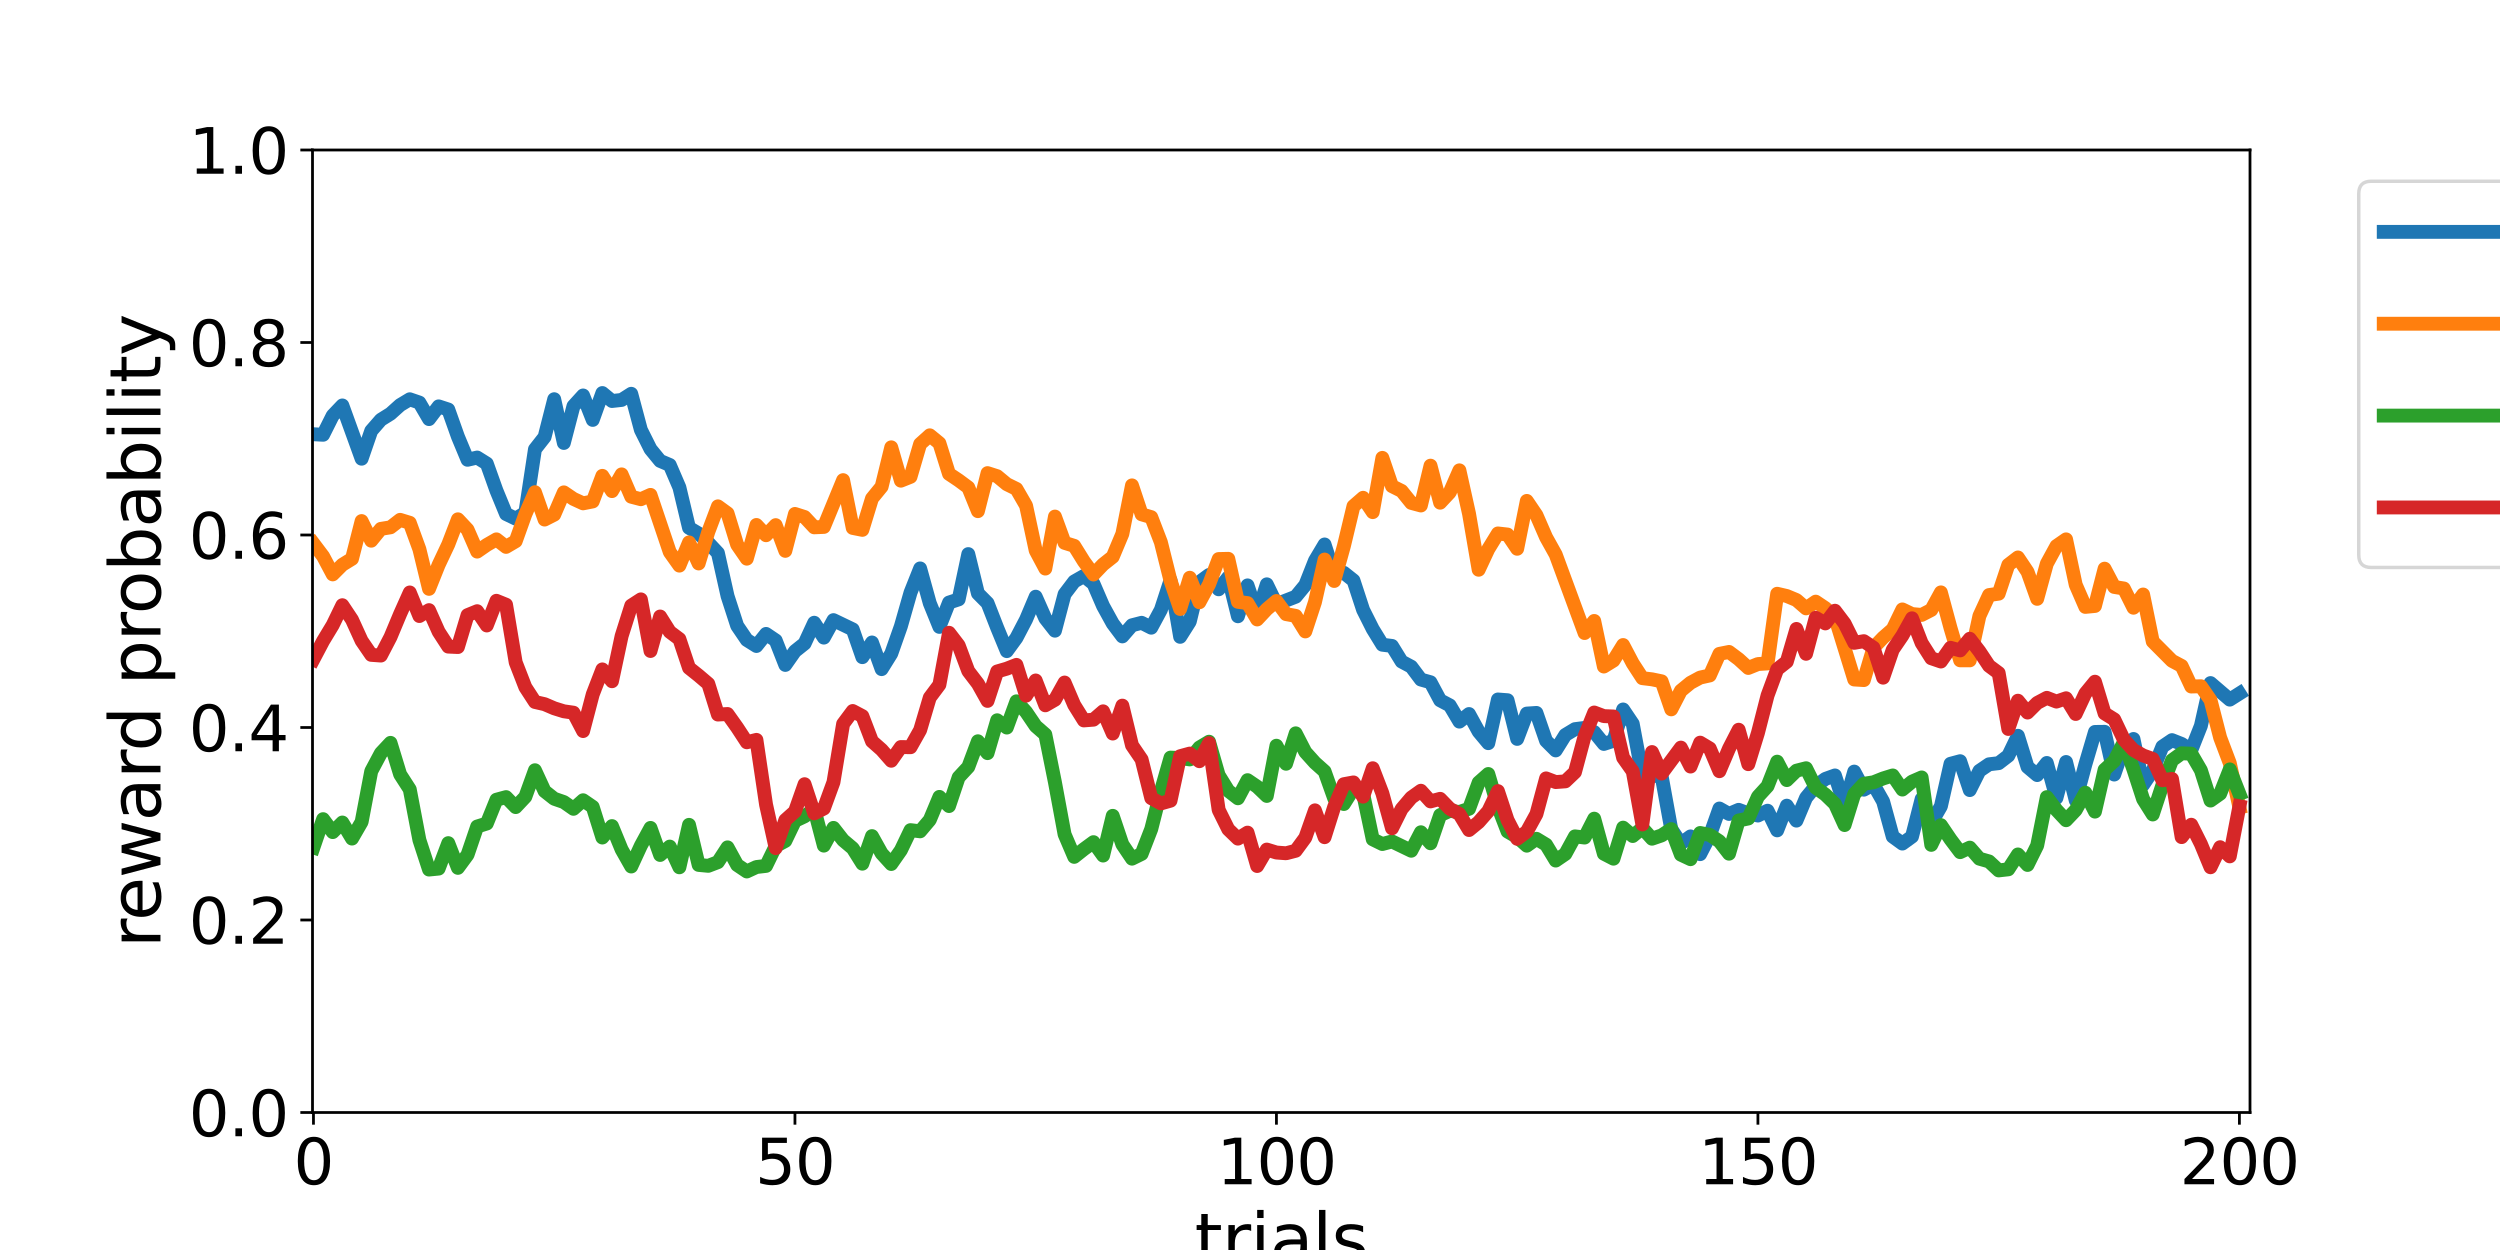 <?xml version="1.0" encoding="utf-8" standalone="no"?>
<!DOCTYPE svg PUBLIC "-//W3C//DTD SVG 1.1//EN"
  "http://www.w3.org/Graphics/SVG/1.1/DTD/svg11.dtd">
<svg xmlns:xlink="http://www.w3.org/1999/xlink" width="720pt" height="360pt" viewBox="0 0 720 360" xmlns="http://www.w3.org/2000/svg" version="1.1">
 <defs>
  <style type="text/css">*{stroke-linejoin: round; stroke-linecap: butt}</style>
 </defs>
 <g id="figure_1">
  <g id="patch_1">
   <path d="M 0 360 
L 720 360 
L 720 0 
L 0 0 
z
" style="fill: #ffffff"/>
  </g>
  <g id="axes_1">
   <g id="patch_2">
    <path d="M 90 320.4 
L 648 320.4 
L 648 43.2 
L 90 43.2 
z
" style="fill: #ffffff"/>
   </g>
   <g id="matplotlib.axis_1">
    <g id="xtick_1">
     <g id="line2d_1">
      <defs>
       <path id="m3a88f62bdb" d="M 0 0 
L 0 3.5 
" style="stroke: #000000; stroke-width: 0.8"/>
      </defs>
      <g>
       <use xlink:href="#m3a88f62bdb" x="90.277" y="320.4" style="stroke: #000000; stroke-width: 0.8"/>
      </g>
     </g>
     <g id="text_1">
      <!-- 0 -->
      <g transform="translate(84.551 341.077) scale(0.18 -0.18)">
       <defs>
        <path id="DejaVuSans-30" d="M 2034 4250 
Q 1547 4250 1301 3770 
Q 1056 3291 1056 2328 
Q 1056 1369 1301 889 
Q 1547 409 2034 409 
Q 2525 409 2770 889 
Q 3016 1369 3016 2328 
Q 3016 3291 2770 3770 
Q 2525 4250 2034 4250 
z
M 2034 4750 
Q 2819 4750 3233 4129 
Q 3647 3509 3647 2328 
Q 3647 1150 3233 529 
Q 2819 -91 2034 -91 
Q 1250 -91 836 529 
Q 422 1150 422 2328 
Q 422 3509 836 4129 
Q 1250 4750 2034 4750 
z
" transform="scale(0.016)"/>
       </defs>
       <use xlink:href="#DejaVuSans-30"/>
      </g>
     </g>
    </g>
    <g id="xtick_2">
     <g id="line2d_2">
      <g>
       <use xlink:href="#m3a88f62bdb" x="228.945" y="320.4" style="stroke: #000000; stroke-width: 0.8"/>
      </g>
     </g>
     <g id="text_2">
      <!-- 50 -->
      <g transform="translate(217.493 341.077) scale(0.18 -0.18)">
       <defs>
        <path id="DejaVuSans-35" d="M 691 4666 
L 3169 4666 
L 3169 4134 
L 1269 4134 
L 1269 2991 
Q 1406 3038 1543 3061 
Q 1681 3084 1819 3084 
Q 2600 3084 3056 2656 
Q 3513 2228 3513 1497 
Q 3513 744 3044 326 
Q 2575 -91 1722 -91 
Q 1428 -91 1123 -41 
Q 819 9 494 109 
L 494 744 
Q 775 591 1075 516 
Q 1375 441 1709 441 
Q 2250 441 2565 725 
Q 2881 1009 2881 1497 
Q 2881 1984 2565 2268 
Q 2250 2553 1709 2553 
Q 1456 2553 1204 2497 
Q 953 2441 691 2322 
L 691 4666 
z
" transform="scale(0.016)"/>
       </defs>
       <use xlink:href="#DejaVuSans-35"/>
       <use xlink:href="#DejaVuSans-30" x="63.623"/>
      </g>
     </g>
    </g>
    <g id="xtick_3">
     <g id="line2d_3">
      <g>
       <use xlink:href="#m3a88f62bdb" x="367.613" y="320.4" style="stroke: #000000; stroke-width: 0.8"/>
      </g>
     </g>
     <g id="text_3">
      <!-- 100 -->
      <g transform="translate(350.435 341.077) scale(0.18 -0.18)">
       <defs>
        <path id="DejaVuSans-31" d="M 794 531 
L 1825 531 
L 1825 4091 
L 703 3866 
L 703 4441 
L 1819 4666 
L 2450 4666 
L 2450 531 
L 3481 531 
L 3481 0 
L 794 0 
L 794 531 
z
" transform="scale(0.016)"/>
       </defs>
       <use xlink:href="#DejaVuSans-31"/>
       <use xlink:href="#DejaVuSans-30" x="63.623"/>
       <use xlink:href="#DejaVuSans-30" x="127.246"/>
      </g>
     </g>
    </g>
    <g id="xtick_4">
     <g id="line2d_4">
      <g>
       <use xlink:href="#m3a88f62bdb" x="506.281" y="320.4" style="stroke: #000000; stroke-width: 0.8"/>
      </g>
     </g>
     <g id="text_4">
      <!-- 150 -->
      <g transform="translate(489.103 341.077) scale(0.18 -0.18)">
       <use xlink:href="#DejaVuSans-31"/>
       <use xlink:href="#DejaVuSans-35" x="63.623"/>
       <use xlink:href="#DejaVuSans-30" x="127.246"/>
      </g>
     </g>
    </g>
    <g id="xtick_5">
     <g id="line2d_5">
      <g>
       <use xlink:href="#m3a88f62bdb" x="644.949" y="320.4" style="stroke: #000000; stroke-width: 0.8"/>
      </g>
     </g>
     <g id="text_5">
      <!-- 200 -->
      <g transform="translate(627.771 341.077) scale(0.18 -0.18)">
       <defs>
        <path id="DejaVuSans-32" d="M 1228 531 
L 3431 531 
L 3431 0 
L 469 0 
L 469 531 
Q 828 903 1448 1529 
Q 2069 2156 2228 2338 
Q 2531 2678 2651 2914 
Q 2772 3150 2772 3378 
Q 2772 3750 2511 3984 
Q 2250 4219 1831 4219 
Q 1534 4219 1204 4116 
Q 875 4013 500 3803 
L 500 4441 
Q 881 4594 1212 4672 
Q 1544 4750 1819 4750 
Q 2544 4750 2975 4387 
Q 3406 4025 3406 3419 
Q 3406 3131 3298 2873 
Q 3191 2616 2906 2266 
Q 2828 2175 2409 1742 
Q 1991 1309 1228 531 
z
" transform="scale(0.016)"/>
       </defs>
       <use xlink:href="#DejaVuSans-32"/>
       <use xlink:href="#DejaVuSans-30" x="63.623"/>
       <use xlink:href="#DejaVuSans-30" x="127.246"/>
      </g>
     </g>
    </g>
    <g id="text_6">
     <!-- trials -->
     <g transform="translate(344.075 364.017) scale(0.2 -0.2)">
      <defs>
       <path id="DejaVuSans-74" d="M 1172 4494 
L 1172 3500 
L 2356 3500 
L 2356 3053 
L 1172 3053 
L 1172 1153 
Q 1172 725 1289 603 
Q 1406 481 1766 481 
L 2356 481 
L 2356 0 
L 1766 0 
Q 1100 0 847 248 
Q 594 497 594 1153 
L 594 3053 
L 172 3053 
L 172 3500 
L 594 3500 
L 594 4494 
L 1172 4494 
z
" transform="scale(0.016)"/>
       <path id="DejaVuSans-72" d="M 2631 2963 
Q 2534 3019 2420 3045 
Q 2306 3072 2169 3072 
Q 1681 3072 1420 2755 
Q 1159 2438 1159 1844 
L 1159 0 
L 581 0 
L 581 3500 
L 1159 3500 
L 1159 2956 
Q 1341 3275 1631 3429 
Q 1922 3584 2338 3584 
Q 2397 3584 2469 3576 
Q 2541 3569 2628 3553 
L 2631 2963 
z
" transform="scale(0.016)"/>
       <path id="DejaVuSans-69" d="M 603 3500 
L 1178 3500 
L 1178 0 
L 603 0 
L 603 3500 
z
M 603 4863 
L 1178 4863 
L 1178 4134 
L 603 4134 
L 603 4863 
z
" transform="scale(0.016)"/>
       <path id="DejaVuSans-61" d="M 2194 1759 
Q 1497 1759 1228 1600 
Q 959 1441 959 1056 
Q 959 750 1161 570 
Q 1363 391 1709 391 
Q 2188 391 2477 730 
Q 2766 1069 2766 1631 
L 2766 1759 
L 2194 1759 
z
M 3341 1997 
L 3341 0 
L 2766 0 
L 2766 531 
Q 2569 213 2275 61 
Q 1981 -91 1556 -91 
Q 1019 -91 701 211 
Q 384 513 384 1019 
Q 384 1609 779 1909 
Q 1175 2209 1959 2209 
L 2766 2209 
L 2766 2266 
Q 2766 2663 2505 2880 
Q 2244 3097 1772 3097 
Q 1472 3097 1187 3025 
Q 903 2953 641 2809 
L 641 3341 
Q 956 3463 1253 3523 
Q 1550 3584 1831 3584 
Q 2591 3584 2966 3190 
Q 3341 2797 3341 1997 
z
" transform="scale(0.016)"/>
       <path id="DejaVuSans-6c" d="M 603 4863 
L 1178 4863 
L 1178 0 
L 603 0 
L 603 4863 
z
" transform="scale(0.016)"/>
       <path id="DejaVuSans-73" d="M 2834 3397 
L 2834 2853 
Q 2591 2978 2328 3040 
Q 2066 3103 1784 3103 
Q 1356 3103 1142 2972 
Q 928 2841 928 2578 
Q 928 2378 1081 2264 
Q 1234 2150 1697 2047 
L 1894 2003 
Q 2506 1872 2764 1633 
Q 3022 1394 3022 966 
Q 3022 478 2636 193 
Q 2250 -91 1575 -91 
Q 1294 -91 989 -36 
Q 684 19 347 128 
L 347 722 
Q 666 556 975 473 
Q 1284 391 1588 391 
Q 1994 391 2212 530 
Q 2431 669 2431 922 
Q 2431 1156 2273 1281 
Q 2116 1406 1581 1522 
L 1381 1569 
Q 847 1681 609 1914 
Q 372 2147 372 2553 
Q 372 3047 722 3315 
Q 1072 3584 1716 3584 
Q 2034 3584 2315 3537 
Q 2597 3491 2834 3397 
z
" transform="scale(0.016)"/>
      </defs>
      <use xlink:href="#DejaVuSans-74"/>
      <use xlink:href="#DejaVuSans-72" x="39.209"/>
      <use xlink:href="#DejaVuSans-69" x="80.322"/>
      <use xlink:href="#DejaVuSans-61" x="108.105"/>
      <use xlink:href="#DejaVuSans-6c" x="169.385"/>
      <use xlink:href="#DejaVuSans-73" x="197.168"/>
     </g>
    </g>
   </g>
   <g id="matplotlib.axis_2">
    <g id="ytick_1">
     <g id="line2d_6">
      <defs>
       <path id="mb2c77ee489" d="M 0 0 
L -3.5 0 
" style="stroke: #000000; stroke-width: 0.8"/>
      </defs>
      <g>
       <use xlink:href="#mb2c77ee489" x="90" y="320.4" style="stroke: #000000; stroke-width: 0.8"/>
      </g>
     </g>
     <g id="text_7">
      <!-- 0.0 -->
      <g transform="translate(54.374 327.239) scale(0.18 -0.18)">
       <defs>
        <path id="DejaVuSans-2e" d="M 684 794 
L 1344 794 
L 1344 0 
L 684 0 
L 684 794 
z
" transform="scale(0.016)"/>
       </defs>
       <use xlink:href="#DejaVuSans-30"/>
       <use xlink:href="#DejaVuSans-2e" x="63.623"/>
       <use xlink:href="#DejaVuSans-30" x="95.41"/>
      </g>
     </g>
    </g>
    <g id="ytick_2">
     <g id="line2d_7">
      <g>
       <use xlink:href="#mb2c77ee489" x="90" y="264.96" style="stroke: #000000; stroke-width: 0.8"/>
      </g>
     </g>
     <g id="text_8">
      <!-- 0.2 -->
      <g transform="translate(54.374 271.799) scale(0.18 -0.18)">
       <use xlink:href="#DejaVuSans-30"/>
       <use xlink:href="#DejaVuSans-2e" x="63.623"/>
       <use xlink:href="#DejaVuSans-32" x="95.41"/>
      </g>
     </g>
    </g>
    <g id="ytick_3">
     <g id="line2d_8">
      <g>
       <use xlink:href="#mb2c77ee489" x="90" y="209.52" style="stroke: #000000; stroke-width: 0.8"/>
      </g>
     </g>
     <g id="text_9">
      <!-- 0.4 -->
      <g transform="translate(54.374 216.359) scale(0.18 -0.18)">
       <defs>
        <path id="DejaVuSans-34" d="M 2419 4116 
L 825 1625 
L 2419 1625 
L 2419 4116 
z
M 2253 4666 
L 3047 4666 
L 3047 1625 
L 3713 1625 
L 3713 1100 
L 3047 1100 
L 3047 0 
L 2419 0 
L 2419 1100 
L 313 1100 
L 313 1709 
L 2253 4666 
z
" transform="scale(0.016)"/>
       </defs>
       <use xlink:href="#DejaVuSans-30"/>
       <use xlink:href="#DejaVuSans-2e" x="63.623"/>
       <use xlink:href="#DejaVuSans-34" x="95.41"/>
      </g>
     </g>
    </g>
    <g id="ytick_4">
     <g id="line2d_9">
      <g>
       <use xlink:href="#mb2c77ee489" x="90" y="154.08" style="stroke: #000000; stroke-width: 0.8"/>
      </g>
     </g>
     <g id="text_10">
      <!-- 0.6 -->
      <g transform="translate(54.374 160.919) scale(0.18 -0.18)">
       <defs>
        <path id="DejaVuSans-36" d="M 2113 2584 
Q 1688 2584 1439 2293 
Q 1191 2003 1191 1497 
Q 1191 994 1439 701 
Q 1688 409 2113 409 
Q 2538 409 2786 701 
Q 3034 994 3034 1497 
Q 3034 2003 2786 2293 
Q 2538 2584 2113 2584 
z
M 3366 4563 
L 3366 3988 
Q 3128 4100 2886 4159 
Q 2644 4219 2406 4219 
Q 1781 4219 1451 3797 
Q 1122 3375 1075 2522 
Q 1259 2794 1537 2939 
Q 1816 3084 2150 3084 
Q 2853 3084 3261 2657 
Q 3669 2231 3669 1497 
Q 3669 778 3244 343 
Q 2819 -91 2113 -91 
Q 1303 -91 875 529 
Q 447 1150 447 2328 
Q 447 3434 972 4092 
Q 1497 4750 2381 4750 
Q 2619 4750 2861 4703 
Q 3103 4656 3366 4563 
z
" transform="scale(0.016)"/>
       </defs>
       <use xlink:href="#DejaVuSans-30"/>
       <use xlink:href="#DejaVuSans-2e" x="63.623"/>
       <use xlink:href="#DejaVuSans-36" x="95.41"/>
      </g>
     </g>
    </g>
    <g id="ytick_5">
     <g id="line2d_10">
      <g>
       <use xlink:href="#mb2c77ee489" x="90" y="98.64" style="stroke: #000000; stroke-width: 0.8"/>
      </g>
     </g>
     <g id="text_11">
      <!-- 0.8 -->
      <g transform="translate(54.374 105.479) scale(0.18 -0.18)">
       <defs>
        <path id="DejaVuSans-38" d="M 2034 2216 
Q 1584 2216 1326 1975 
Q 1069 1734 1069 1313 
Q 1069 891 1326 650 
Q 1584 409 2034 409 
Q 2484 409 2743 651 
Q 3003 894 3003 1313 
Q 3003 1734 2745 1975 
Q 2488 2216 2034 2216 
z
M 1403 2484 
Q 997 2584 770 2862 
Q 544 3141 544 3541 
Q 544 4100 942 4425 
Q 1341 4750 2034 4750 
Q 2731 4750 3128 4425 
Q 3525 4100 3525 3541 
Q 3525 3141 3298 2862 
Q 3072 2584 2669 2484 
Q 3125 2378 3379 2068 
Q 3634 1759 3634 1313 
Q 3634 634 3220 271 
Q 2806 -91 2034 -91 
Q 1263 -91 848 271 
Q 434 634 434 1313 
Q 434 1759 690 2068 
Q 947 2378 1403 2484 
z
M 1172 3481 
Q 1172 3119 1398 2916 
Q 1625 2713 2034 2713 
Q 2441 2713 2670 2916 
Q 2900 3119 2900 3481 
Q 2900 3844 2670 4047 
Q 2441 4250 2034 4250 
Q 1625 4250 1398 4047 
Q 1172 3844 1172 3481 
z
" transform="scale(0.016)"/>
       </defs>
       <use xlink:href="#DejaVuSans-30"/>
       <use xlink:href="#DejaVuSans-2e" x="63.623"/>
       <use xlink:href="#DejaVuSans-38" x="95.41"/>
      </g>
     </g>
    </g>
    <g id="ytick_6">
     <g id="line2d_11">
      <g>
       <use xlink:href="#mb2c77ee489" x="90" y="43.2" style="stroke: #000000; stroke-width: 0.8"/>
      </g>
     </g>
     <g id="text_12">
      <!-- 1.0 -->
      <g transform="translate(54.374 50.039) scale(0.18 -0.18)">
       <use xlink:href="#DejaVuSans-31"/>
       <use xlink:href="#DejaVuSans-2e" x="63.623"/>
       <use xlink:href="#DejaVuSans-30" x="95.41"/>
      </g>
     </g>
    </g>
    <g id="text_13">
     <!-- reward probability -->
     <g transform="translate(46.215 272.959) rotate(-90) scale(0.2 -0.2)">
      <defs>
       <path id="DejaVuSans-65" d="M 3597 1894 
L 3597 1613 
L 953 1613 
Q 991 1019 1311 708 
Q 1631 397 2203 397 
Q 2534 397 2845 478 
Q 3156 559 3463 722 
L 3463 178 
Q 3153 47 2828 -22 
Q 2503 -91 2169 -91 
Q 1331 -91 842 396 
Q 353 884 353 1716 
Q 353 2575 817 3079 
Q 1281 3584 2069 3584 
Q 2775 3584 3186 3129 
Q 3597 2675 3597 1894 
z
M 3022 2063 
Q 3016 2534 2758 2815 
Q 2500 3097 2075 3097 
Q 1594 3097 1305 2825 
Q 1016 2553 972 2059 
L 3022 2063 
z
" transform="scale(0.016)"/>
       <path id="DejaVuSans-77" d="M 269 3500 
L 844 3500 
L 1563 769 
L 2278 3500 
L 2956 3500 
L 3675 769 
L 4391 3500 
L 4966 3500 
L 4050 0 
L 3372 0 
L 2619 2869 
L 1863 0 
L 1184 0 
L 269 3500 
z
" transform="scale(0.016)"/>
       <path id="DejaVuSans-64" d="M 2906 2969 
L 2906 4863 
L 3481 4863 
L 3481 0 
L 2906 0 
L 2906 525 
Q 2725 213 2448 61 
Q 2172 -91 1784 -91 
Q 1150 -91 751 415 
Q 353 922 353 1747 
Q 353 2572 751 3078 
Q 1150 3584 1784 3584 
Q 2172 3584 2448 3432 
Q 2725 3281 2906 2969 
z
M 947 1747 
Q 947 1113 1208 752 
Q 1469 391 1925 391 
Q 2381 391 2643 752 
Q 2906 1113 2906 1747 
Q 2906 2381 2643 2742 
Q 2381 3103 1925 3103 
Q 1469 3103 1208 2742 
Q 947 2381 947 1747 
z
" transform="scale(0.016)"/>
       <path id="DejaVuSans-20" transform="scale(0.016)"/>
       <path id="DejaVuSans-70" d="M 1159 525 
L 1159 -1331 
L 581 -1331 
L 581 3500 
L 1159 3500 
L 1159 2969 
Q 1341 3281 1617 3432 
Q 1894 3584 2278 3584 
Q 2916 3584 3314 3078 
Q 3713 2572 3713 1747 
Q 3713 922 3314 415 
Q 2916 -91 2278 -91 
Q 1894 -91 1617 61 
Q 1341 213 1159 525 
z
M 3116 1747 
Q 3116 2381 2855 2742 
Q 2594 3103 2138 3103 
Q 1681 3103 1420 2742 
Q 1159 2381 1159 1747 
Q 1159 1113 1420 752 
Q 1681 391 2138 391 
Q 2594 391 2855 752 
Q 3116 1113 3116 1747 
z
" transform="scale(0.016)"/>
       <path id="DejaVuSans-6f" d="M 1959 3097 
Q 1497 3097 1228 2736 
Q 959 2375 959 1747 
Q 959 1119 1226 758 
Q 1494 397 1959 397 
Q 2419 397 2687 759 
Q 2956 1122 2956 1747 
Q 2956 2369 2687 2733 
Q 2419 3097 1959 3097 
z
M 1959 3584 
Q 2709 3584 3137 3096 
Q 3566 2609 3566 1747 
Q 3566 888 3137 398 
Q 2709 -91 1959 -91 
Q 1206 -91 779 398 
Q 353 888 353 1747 
Q 353 2609 779 3096 
Q 1206 3584 1959 3584 
z
" transform="scale(0.016)"/>
       <path id="DejaVuSans-62" d="M 3116 1747 
Q 3116 2381 2855 2742 
Q 2594 3103 2138 3103 
Q 1681 3103 1420 2742 
Q 1159 2381 1159 1747 
Q 1159 1113 1420 752 
Q 1681 391 2138 391 
Q 2594 391 2855 752 
Q 3116 1113 3116 1747 
z
M 1159 2969 
Q 1341 3281 1617 3432 
Q 1894 3584 2278 3584 
Q 2916 3584 3314 3078 
Q 3713 2572 3713 1747 
Q 3713 922 3314 415 
Q 2916 -91 2278 -91 
Q 1894 -91 1617 61 
Q 1341 213 1159 525 
L 1159 0 
L 581 0 
L 581 4863 
L 1159 4863 
L 1159 2969 
z
" transform="scale(0.016)"/>
       <path id="DejaVuSans-79" d="M 2059 -325 
Q 1816 -950 1584 -1140 
Q 1353 -1331 966 -1331 
L 506 -1331 
L 506 -850 
L 844 -850 
Q 1081 -850 1212 -737 
Q 1344 -625 1503 -206 
L 1606 56 
L 191 3500 
L 800 3500 
L 1894 763 
L 2988 3500 
L 3597 3500 
L 2059 -325 
z
" transform="scale(0.016)"/>
      </defs>
      <use xlink:href="#DejaVuSans-72"/>
      <use xlink:href="#DejaVuSans-65" x="38.863"/>
      <use xlink:href="#DejaVuSans-77" x="100.387"/>
      <use xlink:href="#DejaVuSans-61" x="182.174"/>
      <use xlink:href="#DejaVuSans-72" x="243.453"/>
      <use xlink:href="#DejaVuSans-64" x="282.816"/>
      <use xlink:href="#DejaVuSans-20" x="346.293"/>
      <use xlink:href="#DejaVuSans-70" x="378.08"/>
      <use xlink:href="#DejaVuSans-72" x="441.557"/>
      <use xlink:href="#DejaVuSans-6f" x="480.42"/>
      <use xlink:href="#DejaVuSans-62" x="541.602"/>
      <use xlink:href="#DejaVuSans-61" x="605.078"/>
      <use xlink:href="#DejaVuSans-62" x="666.357"/>
      <use xlink:href="#DejaVuSans-69" x="729.834"/>
      <use xlink:href="#DejaVuSans-6c" x="757.617"/>
      <use xlink:href="#DejaVuSans-69" x="785.4"/>
      <use xlink:href="#DejaVuSans-74" x="813.184"/>
      <use xlink:href="#DejaVuSans-79" x="852.393"/>
     </g>
    </g>
   </g>
   <g id="line2d_12">
    <path d="M 90.277 125.059 
L 93.051 125.212 
L 95.824 119.681 
L 98.597 116.771 
L 104.144 132.105 
L 106.917 124.072 
L 109.691 120.89 
L 112.464 119.155 
L 115.238 116.664 
L 118.011 114.991 
L 120.784 115.941 
L 123.558 120.699 
L 126.331 117.035 
L 129.104 117.942 
L 131.878 125.753 
L 134.651 132.415 
L 137.424 131.774 
L 140.198 133.509 
L 142.971 141.276 
L 145.745 148.034 
L 148.518 149.365 
L 151.291 147.665 
L 154.065 129.393 
L 156.838 125.857 
L 159.611 114.975 
L 162.385 127.57 
L 165.158 116.946 
L 167.931 113.898 
L 170.705 120.933 
L 173.478 113.197 
L 176.251 115.49 
L 179.025 115.184 
L 181.798 113.415 
L 184.572 123.802 
L 187.345 129.346 
L 190.118 132.736 
L 192.892 133.916 
L 195.665 140.377 
L 198.438 152.007 
L 201.212 153.66 
L 203.985 156.305 
L 206.758 159.27 
L 209.532 171.665 
L 212.305 180.223 
L 215.079 184.302 
L 217.852 186.044 
L 220.625 182.569 
L 223.399 184.443 
L 226.172 191.496 
L 228.945 187.55 
L 231.719 185.336 
L 234.492 179.352 
L 237.265 183.629 
L 240.039 178.598 
L 245.585 181.265 
L 248.359 189.261 
L 251.132 185.035 
L 253.906 192.706 
L 256.679 188.248 
L 259.452 180.377 
L 262.226 170.665 
L 264.999 163.705 
L 267.772 173.717 
L 270.546 180.541 
L 273.319 173.532 
L 276.092 172.619 
L 278.866 159.579 
L 281.639 170.9 
L 284.413 173.694 
L 287.186 180.802 
L 289.959 187.523 
L 292.733 183.717 
L 295.506 178.413 
L 298.279 171.847 
L 301.053 178.1 
L 303.826 181.637 
L 306.599 171.119 
L 309.373 167.471 
L 312.146 165.888 
L 314.919 168.116 
L 317.693 174.542 
L 320.466 179.579 
L 323.24 183.279 
L 326.013 180.081 
L 328.786 179.368 
L 331.56 180.773 
L 334.333 175.623 
L 337.106 167.121 
L 339.88 183.408 
L 342.653 179.021 
L 345.426 167.64 
L 348.2 165.598 
L 350.973 169.717 
L 353.747 166.272 
L 356.52 177.481 
L 359.293 168.596 
L 362.067 176.882 
L 364.84 168.288 
L 367.613 174.012 
L 373.16 171.853 
L 375.933 168.479 
L 378.707 161.466 
L 381.48 156.809 
L 384.253 165.318 
L 387.027 164.97 
L 389.8 167.169 
L 392.574 175.646 
L 395.347 181.164 
L 398.12 185.68 
L 400.894 186.027 
L 403.667 190.525 
L 406.44 192.009 
L 409.214 195.708 
L 411.987 196.491 
L 414.76 201.685 
L 417.534 203.15 
L 420.307 207.826 
L 423.081 205.642 
L 425.854 210.717 
L 428.627 214.031 
L 431.401 201.453 
L 434.174 201.665 
L 436.947 212.804 
L 439.721 205.511 
L 442.494 205.324 
L 445.267 213.345 
L 448.041 216.117 
L 450.814 211.669 
L 453.587 209.995 
L 456.361 209.638 
L 459.134 210.839 
L 461.908 214.25 
L 464.681 213.347 
L 467.454 204.33 
L 470.228 208.452 
L 473.001 223.325 
L 478.548 223.521 
L 481.321 238.794 
L 484.094 242.931 
L 486.868 240.887 
L 489.641 245.999 
L 492.415 240.639 
L 495.188 232.854 
L 497.961 234.415 
L 500.735 233.229 
L 503.508 234.258 
L 506.281 234.874 
L 509.055 233.487 
L 511.828 239.14 
L 514.601 232.036 
L 517.375 236.339 
L 520.148 229.738 
L 522.921 226.382 
L 525.695 224.329 
L 528.468 223.33 
L 531.242 231.938 
L 534.015 222.221 
L 536.788 227.422 
L 539.562 225.933 
L 542.335 230.821 
L 545.108 240.934 
L 547.882 242.947 
L 550.655 240.936 
L 553.428 230.106 
L 556.202 237.029 
L 558.975 232.214 
L 561.749 219.971 
L 564.522 219.228 
L 567.295 227.544 
L 570.069 222.005 
L 572.842 220.116 
L 575.615 219.789 
L 578.389 217.655 
L 581.162 211.908 
L 583.935 220.883 
L 586.709 223.218 
L 589.482 219.736 
L 592.255 229.806 
L 595.029 219.456 
L 597.802 230.513 
L 600.576 220.171 
L 603.349 210.799 
L 606.122 210.765 
L 608.896 223.066 
L 611.669 215.076 
L 614.442 212.829 
L 617.216 226.028 
L 619.989 221.902 
L 622.762 215.04 
L 625.536 213.16 
L 628.309 214.26 
L 631.083 216.043 
L 633.856 209.033 
L 636.629 196.726 
L 642.176 201.491 
L 644.949 199.738 
L 644.949 199.738 
" clip-path="url(#pb1c6068b13)" style="fill: none; stroke: #1f77b4; stroke-width: 4; stroke-linecap: square"/>
   </g>
   <g id="line2d_13">
    <path d="M 90.277 156.535 
L 93.051 160.213 
L 95.824 165.421 
L 98.597 162.65 
L 101.371 160.939 
L 104.144 150.068 
L 106.917 155.723 
L 109.691 152.315 
L 112.464 151.868 
L 115.238 149.714 
L 118.011 150.567 
L 120.784 158.175 
L 123.558 169.589 
L 126.331 162.666 
L 129.104 156.785 
L 131.878 149.561 
L 134.651 152.518 
L 137.424 158.857 
L 140.198 156.937 
L 142.971 155.339 
L 145.745 157.501 
L 148.518 155.87 
L 151.291 148.124 
L 154.065 141.755 
L 156.838 149.631 
L 159.611 148.221 
L 162.385 141.803 
L 165.158 143.684 
L 167.931 144.961 
L 170.705 144.413 
L 173.478 137.048 
L 176.251 141.438 
L 179.025 136.623 
L 181.798 143.05 
L 184.572 143.772 
L 187.345 142.528 
L 192.892 158.995 
L 195.665 162.894 
L 198.438 156.216 
L 201.212 162.276 
L 203.985 153.181 
L 206.758 145.828 
L 209.532 147.846 
L 212.305 156.873 
L 215.079 160.894 
L 217.852 151.193 
L 220.625 154.146 
L 223.399 151.24 
L 226.172 158.644 
L 228.945 148.014 
L 231.719 148.901 
L 234.492 151.868 
L 237.265 151.752 
L 242.812 138.282 
L 245.585 152.045 
L 248.359 152.6 
L 251.132 143.56 
L 253.906 140.166 
L 256.679 128.832 
L 259.452 138.433 
L 262.226 137.322 
L 264.999 127.875 
L 267.772 125.371 
L 270.546 127.642 
L 273.319 136.475 
L 276.092 138.33 
L 278.866 140.385 
L 281.639 147.212 
L 284.413 136.258 
L 287.186 137.149 
L 289.959 139.445 
L 292.733 140.811 
L 295.506 145.618 
L 298.279 158.555 
L 301.053 163.749 
L 303.826 148.775 
L 306.599 156.341 
L 309.373 157.202 
L 312.146 161.666 
L 314.919 165.46 
L 317.693 162.561 
L 320.466 160.362 
L 323.24 153.754 
L 326.013 139.792 
L 328.786 148.123 
L 331.56 148.938 
L 334.333 156.164 
L 337.106 167.239 
L 339.88 175.388 
L 342.653 166.392 
L 345.426 173.452 
L 348.2 168.32 
L 350.973 161.004 
L 353.747 160.944 
L 356.52 173.325 
L 359.293 173.696 
L 362.067 178.4 
L 364.84 175.441 
L 367.613 173.09 
L 370.387 176.864 
L 373.16 177.367 
L 375.933 181.848 
L 378.707 173.419 
L 381.48 161.149 
L 384.253 167.321 
L 387.027 157.316 
L 389.8 145.779 
L 392.574 143.366 
L 395.347 147.491 
L 398.12 131.868 
L 400.894 140.012 
L 403.667 141.391 
L 406.44 144.83 
L 409.214 145.578 
L 411.987 134.113 
L 414.76 144.774 
L 417.534 141.798 
L 420.307 135.46 
L 423.081 147.96 
L 425.854 164.086 
L 428.627 158.155 
L 431.401 153.634 
L 434.174 153.947 
L 436.947 158.045 
L 439.721 144.266 
L 442.494 148.361 
L 445.267 154.734 
L 448.041 159.715 
L 456.361 182.313 
L 459.134 178.836 
L 461.908 191.956 
L 464.681 190.244 
L 467.454 185.769 
L 470.228 191.039 
L 473.001 195.31 
L 475.774 195.644 
L 478.548 196.22 
L 481.321 204.29 
L 484.094 198.923 
L 486.868 196.643 
L 489.641 195.141 
L 492.415 194.525 
L 495.188 188.314 
L 497.961 187.762 
L 500.735 189.839 
L 503.508 192.369 
L 506.281 191.248 
L 509.055 191.068 
L 511.828 171.004 
L 514.601 171.655 
L 517.375 172.81 
L 520.148 175.207 
L 522.921 173.278 
L 525.695 175.136 
L 528.468 177.751 
L 534.015 195.691 
L 536.788 195.864 
L 539.562 186.541 
L 542.335 183.648 
L 545.108 181.225 
L 547.882 175.518 
L 550.655 176.848 
L 553.428 177.098 
L 556.202 175.667 
L 558.975 170.607 
L 561.749 180.864 
L 564.522 190.171 
L 567.295 190.182 
L 570.069 177.39 
L 572.842 171.376 
L 575.615 170.98 
L 578.389 162.687 
L 581.162 160.55 
L 583.935 164.693 
L 586.709 172.466 
L 589.482 162.351 
L 592.255 157.265 
L 595.029 155.339 
L 597.802 168.412 
L 600.576 174.785 
L 603.349 174.517 
L 606.122 163.778 
L 608.896 169.039 
L 611.669 169.483 
L 614.442 175.024 
L 617.216 171.219 
L 619.989 184.755 
L 625.536 190.32 
L 628.309 191.796 
L 631.083 197.715 
L 633.856 197.639 
L 636.629 201.637 
L 639.403 212.432 
L 642.176 219.775 
L 644.949 232.524 
L 644.949 232.524 
" clip-path="url(#pb1c6068b13)" style="fill: none; stroke: #ff7f0e; stroke-width: 4; stroke-linecap: square"/>
   </g>
   <g id="line2d_14">
    <path d="M 90.277 244.036 
L 93.051 235.917 
L 95.824 239.644 
L 98.597 236.886 
L 101.371 241.507 
L 104.144 236.712 
L 106.917 222.109 
L 109.691 216.903 
L 112.464 213.942 
L 115.238 223.024 
L 118.011 227.334 
L 120.784 241.92 
L 123.558 250.431 
L 126.331 250.154 
L 129.104 242.824 
L 131.878 249.941 
L 134.651 246.174 
L 137.424 238.039 
L 140.198 237.174 
L 142.971 230.321 
L 145.745 229.569 
L 148.518 232.44 
L 151.291 229.494 
L 154.065 221.829 
L 156.838 227.842 
L 159.611 230.034 
L 162.385 230.992 
L 165.158 232.937 
L 167.931 230.474 
L 170.705 232.382 
L 173.478 241.206 
L 176.251 237.914 
L 179.025 244.657 
L 181.798 249.551 
L 184.572 243.541 
L 187.345 238.439 
L 190.118 246.23 
L 192.892 243.816 
L 195.665 249.781 
L 198.438 237.556 
L 201.212 249.097 
L 203.985 249.359 
L 206.758 248.296 
L 209.532 244.041 
L 212.305 249.116 
L 215.079 250.983 
L 217.852 249.701 
L 220.625 249.38 
L 223.399 243.673 
L 226.172 242.189 
L 228.945 236.414 
L 231.719 235.104 
L 234.492 232.994 
L 237.265 243.535 
L 240.039 238.432 
L 242.812 241.974 
L 245.585 244.311 
L 248.359 248.74 
L 251.132 240.798 
L 253.906 245.779 
L 256.679 248.833 
L 259.452 244.864 
L 262.226 239.081 
L 264.999 239.418 
L 267.772 236.142 
L 270.546 229.504 
L 273.319 232.142 
L 276.092 223.876 
L 278.866 220.885 
L 281.639 213.484 
L 284.413 216.9 
L 287.186 207.437 
L 289.959 209.535 
L 292.733 201.982 
L 295.506 205.029 
L 298.279 209.114 
L 301.053 211.541 
L 303.826 225.319 
L 306.599 240.286 
L 309.373 246.775 
L 312.146 244.576 
L 314.919 242.541 
L 317.693 246.397 
L 320.466 234.958 
L 323.24 243.188 
L 326.013 247.293 
L 328.786 245.927 
L 331.56 238.774 
L 334.333 227.86 
L 337.106 218.193 
L 339.88 218.299 
L 342.653 218.709 
L 345.426 215.285 
L 348.2 213.617 
L 350.973 223.25 
L 353.747 227.741 
L 356.52 229.901 
L 359.293 224.687 
L 362.067 226.572 
L 364.84 229.228 
L 367.613 214.769 
L 370.387 219.96 
L 373.16 211.2 
L 375.933 216.588 
L 378.707 219.672 
L 381.48 222.152 
L 384.253 229.932 
L 387.027 231.557 
L 389.8 227.139 
L 392.574 228.606 
L 395.347 241.721 
L 398.12 243.081 
L 400.894 242.337 
L 406.44 245.012 
L 409.214 239.693 
L 411.987 242.864 
L 414.76 234.754 
L 417.534 233.52 
L 420.307 233.854 
L 423.081 232.933 
L 425.854 225.378 
L 428.627 222.913 
L 431.401 232.302 
L 434.174 239.473 
L 436.947 241.083 
L 439.721 243.553 
L 442.494 241.576 
L 445.267 243.255 
L 448.041 247.842 
L 450.814 245.949 
L 453.587 240.876 
L 456.361 241.213 
L 459.134 235.777 
L 461.908 245.868 
L 464.681 247.299 
L 467.454 238.364 
L 470.228 240.774 
L 473.001 238.475 
L 475.774 241.547 
L 478.548 240.595 
L 481.321 238.78 
L 484.094 246.144 
L 486.868 247.444 
L 489.641 239.899 
L 492.415 240.457 
L 495.188 242.29 
L 497.961 245.863 
L 500.735 236.304 
L 503.508 235.723 
L 506.281 229.441 
L 509.055 226.41 
L 511.828 219.361 
L 514.601 224.665 
L 517.375 221.958 
L 520.148 221.254 
L 522.921 226.846 
L 525.695 228.842 
L 528.468 231.533 
L 531.242 237.614 
L 534.015 228.706 
L 536.788 225.734 
L 539.562 225.302 
L 542.335 224.194 
L 545.108 223.329 
L 547.882 227.393 
L 550.655 225.113 
L 553.428 223.903 
L 556.202 243.32 
L 558.975 237.631 
L 561.749 241.736 
L 564.522 245.42 
L 567.295 244.118 
L 570.069 247.301 
L 572.842 248.093 
L 575.615 250.678 
L 578.389 250.367 
L 581.162 246.084 
L 583.935 249.106 
L 586.709 243.508 
L 589.482 229.572 
L 592.255 233.258 
L 595.029 236.22 
L 597.802 233.301 
L 600.576 228.294 
L 603.349 233.744 
L 606.122 221.687 
L 608.896 219.175 
L 611.669 213.739 
L 614.442 221.625 
L 617.216 230.159 
L 619.989 234.568 
L 622.762 226.145 
L 625.536 218.963 
L 628.309 216.947 
L 631.083 217.059 
L 633.856 221.834 
L 636.629 230.561 
L 639.403 228.593 
L 642.176 221.589 
L 644.949 228.634 
L 644.949 228.634 
" clip-path="url(#pb1c6068b13)" style="fill: none; stroke: #2ca02c; stroke-width: 4; stroke-linecap: square"/>
   </g>
   <g id="line2d_15">
    <path d="M 90.277 189.866 
L 93.051 184.605 
L 95.824 180.015 
L 98.597 174.303 
L 101.371 178.471 
L 104.144 184.544 
L 106.917 188.6 
L 109.691 188.8 
L 112.464 183.46 
L 115.238 176.825 
L 118.011 170.632 
L 120.784 177.419 
L 123.558 175.718 
L 126.331 181.943 
L 129.104 186.22 
L 131.878 186.347 
L 134.651 177.16 
L 137.424 176.026 
L 140.198 180.133 
L 142.971 173.03 
L 145.745 174.155 
L 148.518 190.764 
L 151.291 197.897 
L 154.065 202.167 
L 156.838 202.802 
L 159.611 203.991 
L 162.385 204.855 
L 165.158 205.254 
L 167.931 210.543 
L 170.705 199.978 
L 173.478 192.792 
L 176.251 196.196 
L 179.025 183.182 
L 181.798 174.416 
L 184.572 172.619 
L 187.345 187.485 
L 190.118 177.554 
L 192.892 181.963 
L 195.665 184.043 
L 198.438 192.349 
L 201.212 194.564 
L 203.985 196.927 
L 206.758 205.789 
L 209.532 205.634 
L 212.305 209.537 
L 215.079 213.774 
L 217.852 213.087 
L 220.625 231.744 
L 223.399 244.26 
L 226.172 236.195 
L 228.945 233.714 
L 231.719 225.85 
L 234.492 234.252 
L 237.265 232.857 
L 240.039 225.269 
L 242.812 208.488 
L 245.585 204.771 
L 248.359 206.238 
L 251.132 213.487 
L 253.906 215.938 
L 256.679 219.095 
L 259.452 215.147 
L 262.226 215.2 
L 264.999 210.263 
L 267.772 200.914 
L 270.546 197.202 
L 273.319 182.24 
L 276.092 185.858 
L 278.866 193.275 
L 281.639 196.907 
L 284.413 201.86 
L 287.186 193.383 
L 289.959 192.576 
L 292.733 191.487 
L 295.506 200.35 
L 298.279 195.979 
L 301.053 203.129 
L 303.826 201.529 
L 306.599 196.572 
L 309.373 203.037 
L 312.146 207.483 
L 314.919 207.267 
L 317.693 204.864 
L 320.466 211.26 
L 323.24 203.221 
L 326.013 214.65 
L 328.786 218.72 
L 331.56 229.857 
L 334.333 231.383 
L 337.106 230.598 
L 339.88 217.788 
L 342.653 217.028 
L 345.426 219.225 
L 348.2 214.011 
L 350.973 233.251 
L 353.747 238.844 
L 356.52 241.523 
L 359.293 239.796 
L 362.067 249.41 
L 364.84 244.676 
L 367.613 245.528 
L 370.387 245.741 
L 373.16 245.019 
L 375.933 241.243 
L 378.707 233.381 
L 381.48 241.108 
L 384.253 232.358 
L 387.027 225.846 
L 389.8 225.337 
L 392.574 229.43 
L 395.347 221.254 
L 398.12 228.461 
L 400.894 238.551 
L 403.667 232.983 
L 406.44 229.717 
L 409.214 227.736 
L 411.987 230.803 
L 414.76 230.062 
L 417.534 232.921 
L 420.307 234.439 
L 423.081 239.049 
L 425.854 236.773 
L 428.627 233.612 
L 431.401 227.84 
L 434.174 236.191 
L 436.947 241.572 
L 439.721 239.517 
L 442.494 234.457 
L 445.267 224.179 
L 448.041 225.234 
L 450.814 225.03 
L 453.587 222.388 
L 456.361 212.051 
L 459.134 205.203 
L 461.908 206.244 
L 464.681 206.349 
L 467.454 218.217 
L 470.228 222.131 
L 473.001 237.449 
L 475.774 216.589 
L 478.548 222.796 
L 484.094 215.312 
L 486.868 220.765 
L 489.641 213.885 
L 492.415 215.546 
L 495.188 222.104 
L 497.961 215.565 
L 500.735 210.165 
L 503.508 220.083 
L 506.281 211.093 
L 509.055 200.288 
L 511.828 192.766 
L 514.601 190.572 
L 517.375 181.136 
L 520.148 188.292 
L 522.921 177.912 
L 525.695 179.541 
L 528.468 175.895 
L 531.242 179.563 
L 534.015 185.139 
L 536.788 184.659 
L 539.562 186.537 
L 542.335 195.167 
L 545.108 187.123 
L 547.882 183.056 
L 550.655 178.067 
L 553.428 185.19 
L 556.202 189.568 
L 558.975 190.516 
L 561.749 186.564 
L 564.522 187.316 
L 567.295 183.96 
L 570.069 187.579 
L 572.842 191.761 
L 575.615 193.827 
L 578.389 209.939 
L 581.162 201.804 
L 583.935 205.21 
L 586.709 202.453 
L 589.482 200.977 
L 592.255 202.055 
L 595.029 201.104 
L 597.802 205.624 
L 600.576 199.715 
L 603.349 196.334 
L 606.122 205.459 
L 608.896 207.184 
L 611.669 213.011 
L 614.442 216.024 
L 617.216 217.578 
L 619.989 218.574 
L 622.762 224.712 
L 625.536 224.33 
L 628.309 241.088 
L 631.083 237.527 
L 633.856 243.065 
L 636.629 249.767 
L 639.403 243.997 
L 642.176 246.631 
L 644.949 232.208 
L 644.949 232.208 
" clip-path="url(#pb1c6068b13)" style="fill: none; stroke: #d62728; stroke-width: 4; stroke-linecap: square"/>
   </g>
   <g id="patch_3">
    <path d="M 90 320.4 
L 90 43.2 
" style="fill: none; stroke: #000000; stroke-width: 0.8; stroke-linejoin: miter; stroke-linecap: square"/>
   </g>
   <g id="patch_4">
    <path d="M 648 320.4 
L 648 43.2 
" style="fill: none; stroke: #000000; stroke-width: 0.8; stroke-linejoin: miter; stroke-linecap: square"/>
   </g>
   <g id="patch_5">
    <path d="M 90 320.4 
L 648 320.4 
" style="fill: none; stroke: #000000; stroke-width: 0.8; stroke-linejoin: miter; stroke-linecap: square"/>
   </g>
   <g id="patch_6">
    <path d="M 90 43.2 
L 648 43.2 
" style="fill: none; stroke: #000000; stroke-width: 0.8; stroke-linejoin: miter; stroke-linecap: square"/>
   </g>
   <g id="legend_1">
    <g id="patch_7">
     <path d="M 682.92 163.429 
L 760.5 163.429 
Q 764.1 163.429 764.1 159.829 
L 764.1 55.8 
Q 764.1 52.2 760.5 52.2 
L 682.92 52.2 
Q 679.32 52.2 679.32 55.8 
L 679.32 159.829 
Q 679.32 163.429 682.92 163.429 
z
" style="fill: #ffffff; opacity: 0.8; stroke: #cccccc; stroke-linejoin: miter"/>
    </g>
    <g id="line2d_16">
     <path d="M 686.52 66.777 
L 704.52 66.777 
L 721 66.777 
" style="fill: none; stroke: #1f77b4; stroke-width: 4; stroke-linecap: square"/>
    </g>
    <g id="text_14">
     <!-- $p_1$ -->
     <g transform="translate(736.92 73.077) scale(0.18 -0.18)">
      <defs>
       <path id="DejaVuSans-Oblique-70" d="M 3175 2156 
Q 3175 2616 2975 2859 
Q 2775 3103 2400 3103 
Q 2144 3103 1911 2972 
Q 1678 2841 1497 2591 
Q 1319 2344 1212 1994 
Q 1106 1644 1106 1300 
Q 1106 863 1306 627 
Q 1506 391 1875 391 
Q 2147 391 2380 519 
Q 2613 647 2778 891 
Q 2956 1147 3065 1494 
Q 3175 1841 3175 2156 
z
M 1394 2969 
Q 1625 3272 1939 3428 
Q 2253 3584 2638 3584 
Q 3175 3584 3472 3232 
Q 3769 2881 3769 2247 
Q 3769 1728 3584 1258 
Q 3400 788 3053 416 
Q 2822 169 2531 39 
Q 2241 -91 1919 -91 
Q 1547 -91 1294 64 
Q 1041 219 916 525 
L 556 -1331 
L -19 -1331 
L 922 3500 
L 1497 3500 
L 1394 2969 
z
" transform="scale(0.016)"/>
      </defs>
      <use xlink:href="#DejaVuSans-Oblique-70"/>
      <use xlink:href="#DejaVuSans-31" transform="translate(63.477 -16.406) scale(0.7)"/>
     </g>
    </g>
    <g id="line2d_17">
     <path d="M 686.52 93.234 
L 704.52 93.234 
L 721 93.234 
" style="fill: none; stroke: #ff7f0e; stroke-width: 4; stroke-linecap: square"/>
    </g>
    <g id="text_15">
     <!-- $p_2$ -->
     <g transform="translate(736.92 99.534) scale(0.18 -0.18)">
      <use xlink:href="#DejaVuSans-Oblique-70"/>
      <use xlink:href="#DejaVuSans-32" transform="translate(63.477 -16.406) scale(0.7)"/>
     </g>
    </g>
    <g id="line2d_18">
     <path d="M 686.52 119.692 
L 704.52 119.692 
L 721 119.692 
" style="fill: none; stroke: #2ca02c; stroke-width: 4; stroke-linecap: square"/>
    </g>
    <g id="text_16">
     <!-- $p_3$ -->
     <g transform="translate(736.92 125.992) scale(0.18 -0.18)">
      <defs>
       <path id="DejaVuSans-33" d="M 2597 2516 
Q 3050 2419 3304 2112 
Q 3559 1806 3559 1356 
Q 3559 666 3084 287 
Q 2609 -91 1734 -91 
Q 1441 -91 1130 -33 
Q 819 25 488 141 
L 488 750 
Q 750 597 1062 519 
Q 1375 441 1716 441 
Q 2309 441 2620 675 
Q 2931 909 2931 1356 
Q 2931 1769 2642 2001 
Q 2353 2234 1838 2234 
L 1294 2234 
L 1294 2753 
L 1863 2753 
Q 2328 2753 2575 2939 
Q 2822 3125 2822 3475 
Q 2822 3834 2567 4026 
Q 2313 4219 1838 4219 
Q 1578 4219 1281 4162 
Q 984 4106 628 3988 
L 628 4550 
Q 988 4650 1302 4700 
Q 1616 4750 1894 4750 
Q 2613 4750 3031 4423 
Q 3450 4097 3450 3541 
Q 3450 3153 3228 2886 
Q 3006 2619 2597 2516 
z
" transform="scale(0.016)"/>
      </defs>
      <use xlink:href="#DejaVuSans-Oblique-70"/>
      <use xlink:href="#DejaVuSans-33" transform="translate(63.477 -16.406) scale(0.7)"/>
     </g>
    </g>
    <g id="line2d_19">
     <path d="M 686.52 146.149 
L 704.52 146.149 
L 721 146.149 
" style="fill: none; stroke: #d62728; stroke-width: 4; stroke-linecap: square"/>
    </g>
    <g id="text_17">
     <!-- $p_4$ -->
     <g transform="translate(736.92 152.449) scale(0.18 -0.18)">
      <use xlink:href="#DejaVuSans-Oblique-70"/>
      <use xlink:href="#DejaVuSans-34" transform="translate(63.477 -16.406) scale(0.7)"/>
     </g>
    </g>
   </g>
  </g>
 </g>
 <defs>
  <clipPath id="pb1c6068b13">
   <rect x="90" y="43.2" width="558" height="277.2"/>
  </clipPath>
 </defs>
</svg>

